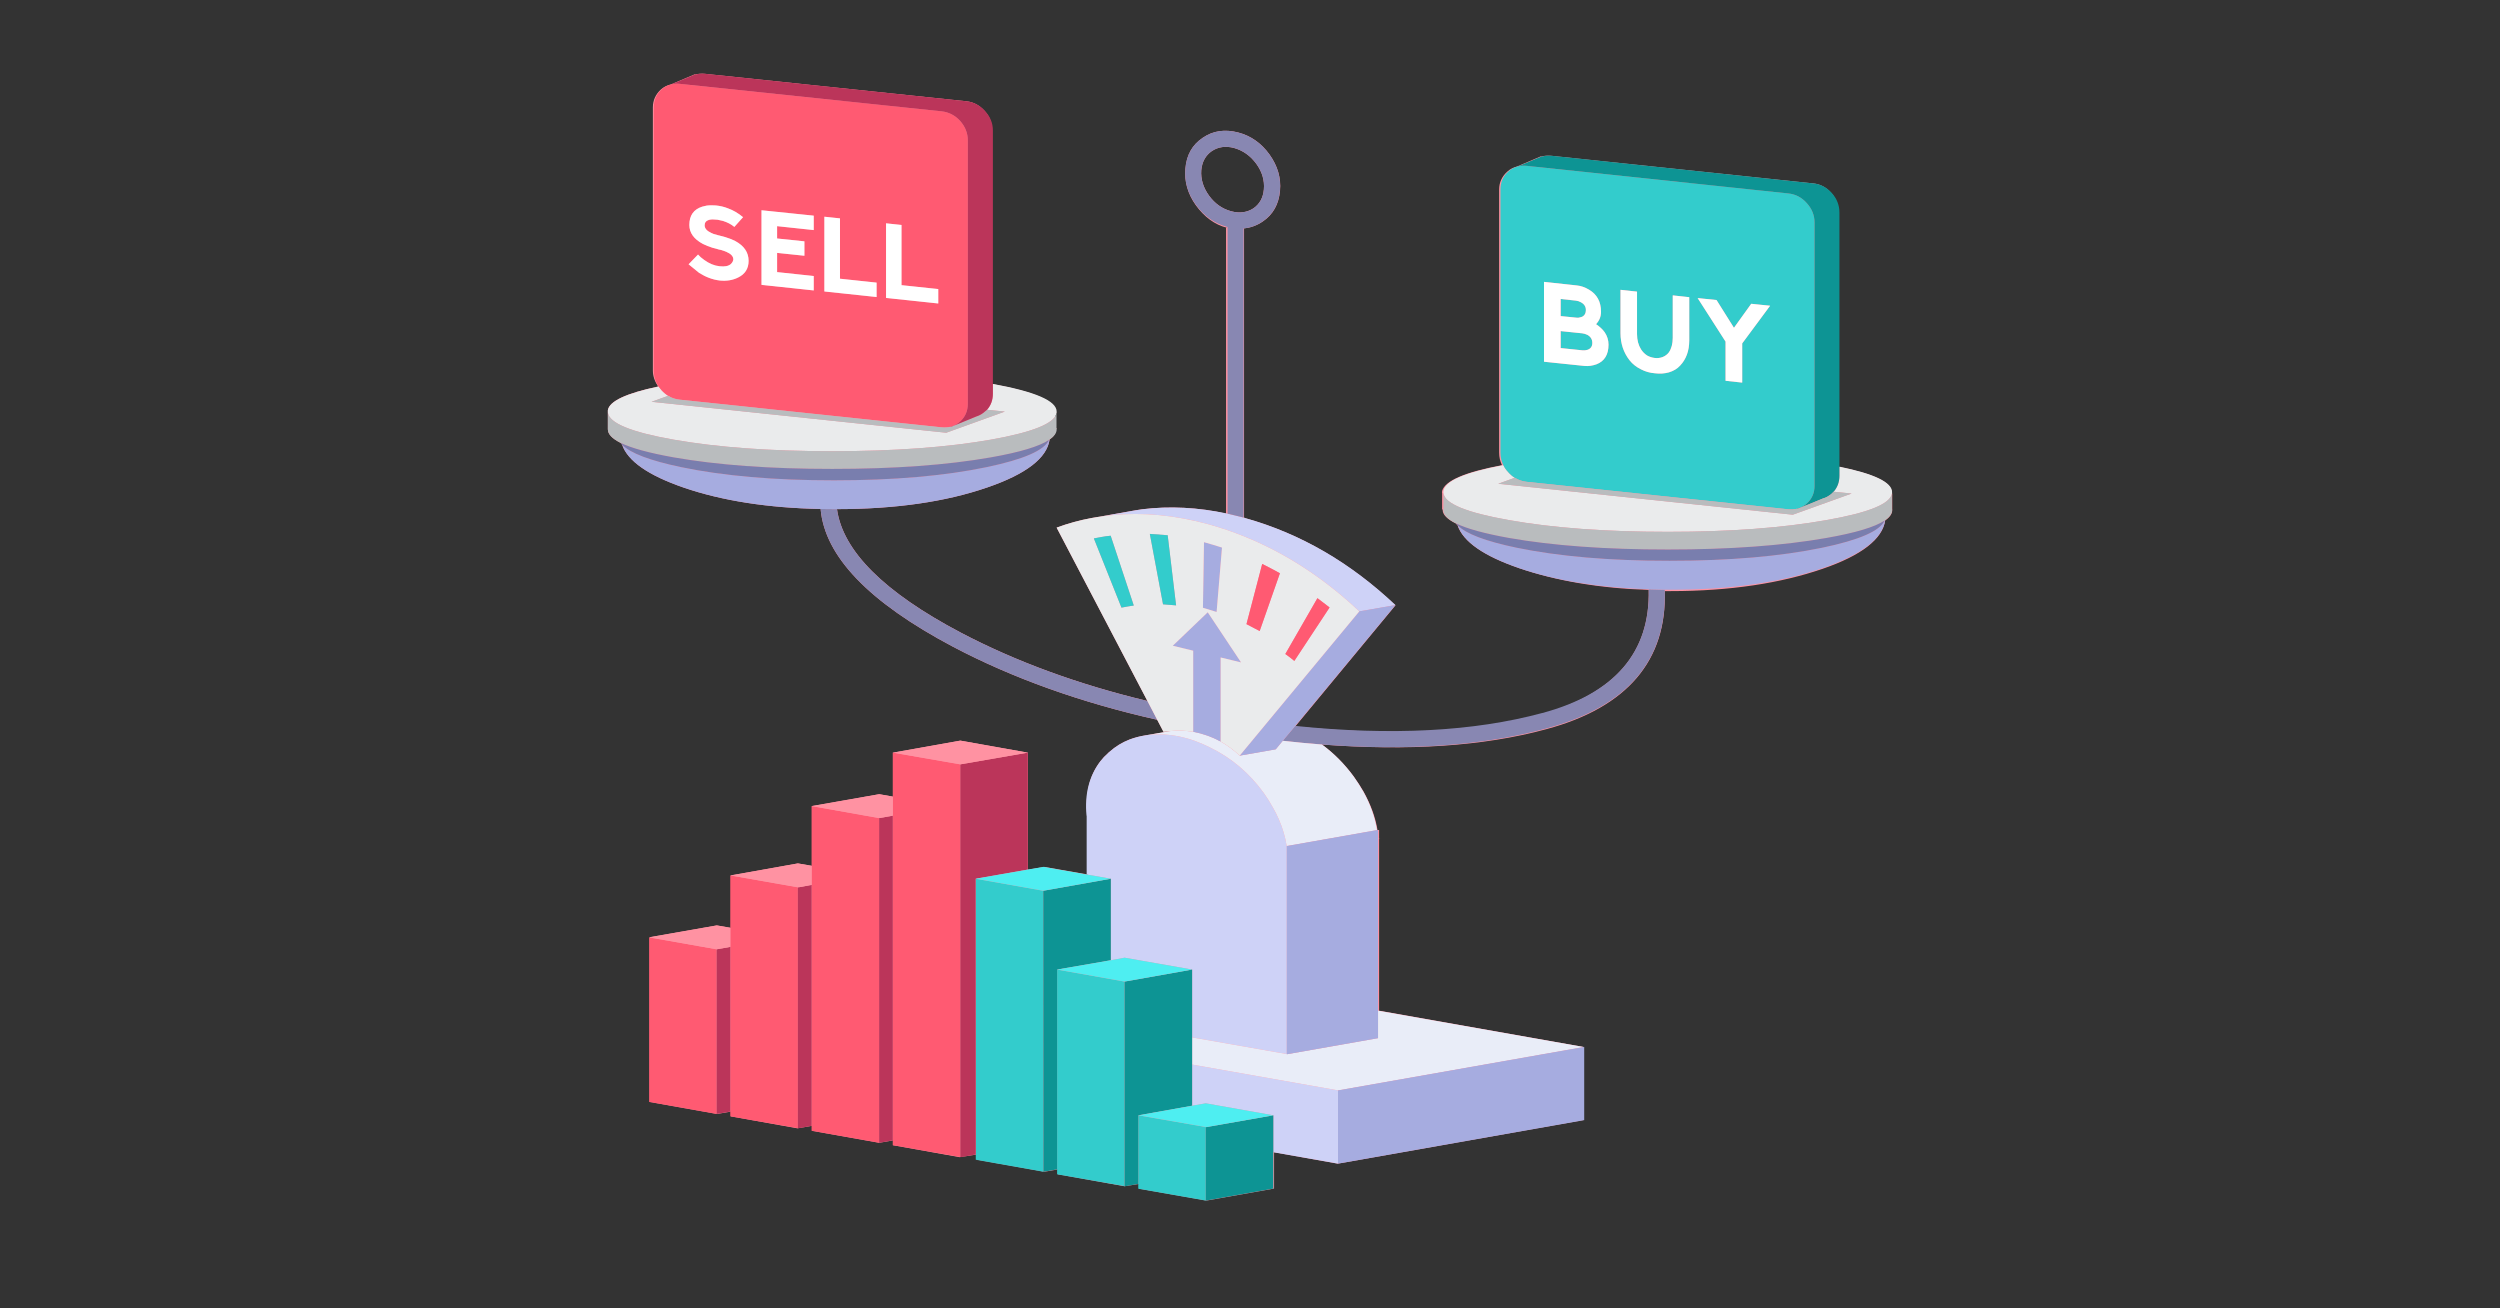 <svg xmlns="http://www.w3.org/2000/svg" xmlns:xlink="http://www.w3.org/1999/xlink" width="1200" zoomAndPan="magnify" viewBox="0 0 900 471" height="628" preserveAspectRatio="xMidYMid meet" version="1.0"><rect x="0" y="0" width="900" height="471" fill="#333333" stroke="none"/><defs><clipPath id="ca75168fed"><path d="M 218.828 26.523 L 681.211 26.523 L 681.211 432.168 L 218.828 432.168 Z M 218.828 26.523 " clip-rule="nonzero"/></clipPath><clipPath id="2789f29704"><path d="M 218.27 138 L 681.77 138 L 681.77 273 L 218.27 273 Z M 218.27 138 " clip-rule="nonzero"/></clipPath><clipPath id="0f70382309"><path d="M 351 59 L 654 59 L 654 432.168 L 351 432.168 Z M 351 59 " clip-rule="nonzero"/></clipPath><clipPath id="b643bf7775"><path d="M 375.477 56 L 662.848 56 L 662.848 432.168 L 375.477 432.168 Z M 375.477 56 " clip-rule="nonzero"/></clipPath><clipPath id="e75e89c3c7"><path d="M 218.27 142 L 681.77 142 L 681.77 198 L 218.27 198 Z M 218.27 142 " clip-rule="nonzero"/></clipPath><clipPath id="31155a2f30"><path d="M 241 26.418 L 371 26.418 L 371 417 L 241 417 Z M 241 26.418 " clip-rule="nonzero"/></clipPath></defs><g clip-path="url(#ca75168fed)"><path fill="#ff92a2" d="M 435.223 70.398 C 433.133 67.48 432.211 64.414 432.465 61.211 C 432.754 58.219 434.016 55.949 436.246 54.398 C 438.551 52.852 441.219 52.473 444.238 53.262 C 447.48 54.168 450.164 56.074 452.293 58.992 C 454.375 61.875 455.277 64.938 454.992 68.18 C 454.738 71.137 453.5 73.406 451.262 74.992 C 448.922 76.5 446.258 76.863 443.27 76.07 C 440.027 75.207 437.344 73.312 435.223 70.398 Z M 681.211 177.727 C 681.211 177.543 680.996 177.367 680.996 177.184 C 680.996 173.656 674.73 170.59 661.766 167.996 L 661.766 76.5 C 661.766 73.871 661.066 71.531 659.227 69.477 C 657.391 67.426 655.285 66.273 652.691 66.02 L 558.348 56.074 C 557.129 55.965 555.895 56.059 554.812 56.344 L 554.812 56.234 L 546.195 59.914 C 544.898 60.238 543.602 60.867 542.594 61.805 C 540.758 63.461 539.688 65.605 539.688 68.234 L 539.688 162.969 C 539.688 164.59 540.031 166.09 540.715 167.457 C 526.922 170.051 520.242 173.133 519.164 176.699 L 519.164 176.859 C 519.164 176.969 519.105 177.074 519.105 177.184 C 519.105 177.289 519.164 177.402 519.164 177.512 L 519.164 183.234 C 519.164 183.344 519.352 183.453 519.352 183.559 C 519.352 185.293 521.004 186.914 524.066 188.426 C 524.242 188.676 524.5 188.91 524.719 189.129 C 526.699 195.004 534.094 200.137 546.84 204.531 C 560.02 209.031 575.594 211.789 593.527 212.367 C 594.066 235.027 581.316 249.547 555.242 257.113 L 555.191 257.113 C 530.523 263.598 500.887 265.113 466.281 261.547 L 502.363 217.934 C 486.156 202.625 468.234 192.137 448.426 186.586 C 448.211 186.516 447.859 186.391 447.859 186.316 L 447.859 82.23 C 450.02 82.016 452.5 81.188 454.586 79.746 C 458.332 77.223 460.375 73.531 460.812 68.664 C 461.242 64.094 459.965 59.73 457.008 55.59 C 454.055 51.52 450.301 48.891 445.762 47.699 C 440.938 46.438 436.684 47.07 433.012 49.59 C 429.23 52.109 427.141 55.805 426.742 60.668 C 426.309 65.281 427.57 69.801 430.52 73.91 C 433.473 77.98 437.238 80.934 441.809 82.016 C 441.848 82.016 441.379 82.016 441.379 82.016 L 441.379 184.91 C 431.656 182.645 420.816 182.121 411.02 183.344 C 410.191 183.453 409.484 183.582 408.617 183.727 L 395.938 185.992 L 395.215 186.102 C 394.492 186.207 393.773 186.336 393.016 186.477 C 388.695 187.273 384.492 188.426 380.387 189.941 L 413.07 252.359 C 388.113 246.375 365.699 238.164 345.82 227.715 C 318.238 213.156 303.398 198.352 301.312 183.289 C 322.379 183.258 340.383 180.66 355.332 175.508 C 369.41 170.684 376.918 164.914 377.855 158.215 C 379.547 157.062 380.125 155.855 380.125 154.594 C 380.125 154.379 380.879 154.18 379.801 154 L 379.801 148.758 C 380.879 148.543 379.961 148.344 379.961 148.164 C 379.961 144.309 372.238 140.992 357.113 138.219 L 357.113 46.941 C 357.113 44.348 356.34 42.023 354.465 39.973 C 352.629 37.918 350.496 36.746 347.902 36.461 L 253.684 26.566 C 252.461 26.461 251.238 26.551 250.16 26.836 L 250.16 26.73 L 241.461 30.406 C 240.199 30.691 238.941 31.305 237.898 32.242 C 236.059 33.934 235.035 36.078 235.035 38.672 L 235.035 133.41 C 235.035 135.5 235.773 137.41 236.926 139.141 C 225.297 141.59 219.371 144.434 218.828 147.676 C 218.828 147.75 218.828 147.805 218.828 147.836 C 218.828 147.949 218.828 148.059 218.828 148.164 C 218.828 148.273 218.828 148.379 218.828 148.488 L 218.828 154.219 C 218.828 154.324 218.828 154.434 218.828 154.543 C 218.828 156.27 220.34 157.891 223.367 159.406 C 223.547 159.656 223.746 159.891 223.961 160.105 C 225.98 165.98 233.344 171.113 246.055 175.508 C 259.883 180.262 276.34 182.844 295.422 183.234 C 296.902 200.281 312.801 216.816 343.121 232.848 C 364.691 244.199 389.18 252.949 416.586 259.113 L 418.852 263.438 C 419.715 263.328 420.582 263.238 421.445 263.168 L 412.32 264.734 C 410.301 265.059 408.395 265.562 406.594 266.246 C 403.926 267.293 401.551 268.75 399.461 270.625 C 399.211 270.805 399.008 270.984 398.867 271.164 C 397.859 272.031 396.941 273 396.113 274.082 C 392.078 279.379 390.664 285.898 391.387 293.645 L 391.684 293.703 L 391.684 314.828 L 375.91 312.074 L 370.078 313.047 L 370.078 270.895 L 369.996 270.949 L 345.73 266.625 L 321.496 270.949 L 321.461 270.895 L 321.461 286.781 L 316.57 285.914 L 292.293 290.188 L 292.293 311.695 L 287.266 310.832 L 263.098 315.152 L 263.125 315.098 L 263.125 334.012 L 258.102 333.152 L 233.738 337.422 L 236.141 337.852 L 233.953 337.477 L 233.953 396.703 L 258.238 401.027 L 263.125 400.164 L 263.125 401.891 L 286.891 406.16 L 286.891 406.215 L 292.293 405.297 L 292.293 407.082 L 316.57 411.402 L 321.461 410.539 L 321.461 412.27 L 345.23 416.539 L 345.23 416.594 L 351.711 415.617 L 351.711 417.508 L 376.02 421.832 L 380.879 420.973 L 380.879 422.754 L 404.648 427.02 L 404.648 427.074 L 410.047 426.211 L 410.047 427.941 L 434.355 432.211 L 458.664 427.887 L 458.664 414.809 L 481.621 418.914 L 569.938 403.242 L 569.938 376.871 L 570.152 376.926 L 496.477 363.848 L 496.477 301.914 L 496.906 301.809 L 496.477 301.859 L 496.477 298.781 L 495.91 298.836 C 495.148 294.148 493.418 289.539 490.902 285 C 489.855 283.164 488.656 281.359 487.395 279.594 C 484.082 275.059 480.242 271.203 475.918 268.031 C 506.996 270.371 533.918 268.691 556.715 262.492 C 585.887 254.641 600.078 237.656 599.32 212.797 C 600.043 212.797 600.762 212.797 601.484 212.797 C 622.84 212.797 641.059 209.961 656.148 204.773 C 670.195 199.945 677.699 194.062 678.672 187.355 C 680.328 186.203 681.211 184.922 681.211 183.625 C 681.211 183.441 681.211 183.203 681.211 183.02 L 681.211 177.727 " fill-opacity="1" fill-rule="nonzero"/></g><path fill="#ced2f7" d="M 481.676 392.543 L 481.676 418.914 L 458.395 414.809 L 458.395 401.516 L 434.086 397.191 L 429.168 398.055 L 429.168 383.246 L 481.406 392.488 Z M 399.895 345.688 L 399.895 316.398 L 399.945 316.344 L 391.199 314.828 L 391.199 293.703 L 391.145 293.645 C 390.422 285.898 392.078 279.379 396.113 274.082 C 396.941 273 397.859 272.031 398.867 271.164 C 399.008 270.984 399.211 270.805 399.461 270.625 C 401.551 268.75 403.926 267.293 406.594 266.246 C 408.395 265.562 410.301 265.059 412.32 264.734 C 412.566 264.695 412.82 264.66 413.074 264.625 C 418.512 263.941 424.164 264.625 430.035 266.68 C 431.836 267.324 433.672 268.121 435.547 269.059 C 443.215 272.77 449.664 278.207 454.883 285.375 C 456.145 287.145 457.281 288.941 458.285 290.781 C 459.078 292.152 459.777 293.559 460.395 294.996 C 461.762 298.129 462.699 301.301 463.199 304.512 L 463.309 304.559 L 463.254 304.559 L 463.254 379.465 L 429.168 373.465 L 429.168 349.039 L 404.863 344.77 Z M 441.918 184.91 C 443.824 185.348 445.754 185.816 447.699 186.316 C 447.914 186.391 448.129 186.461 448.344 186.531 C 468.148 192.082 486.156 202.512 502.363 217.824 L 489.344 220.094 C 476.562 208.062 462.68 199.035 447.699 193.02 C 445.789 192.262 443.863 191.539 441.918 190.855 C 439.758 190.137 437.562 189.449 435.328 188.805 C 423.156 185.453 411.508 184.336 400.379 185.453 C 399.695 185.488 398.992 185.562 398.273 185.668 C 397.516 185.777 396.758 185.887 396.004 185.992 L 408.754 183.727 C 409.617 183.582 410.461 183.453 411.289 183.344 C 421.09 182.121 431.297 182.645 441.918 184.91 " fill-opacity="1" fill-rule="evenodd"/><path fill="#8887b2" d="M 452.293 58.992 C 450.164 56.074 447.48 54.168 444.238 53.262 C 441.219 52.473 438.551 52.852 436.246 54.398 C 434.016 55.949 432.754 58.219 432.465 61.211 C 432.211 64.414 433.133 67.48 435.223 70.398 C 437.344 73.312 440.027 75.207 443.27 76.07 C 446.258 76.863 448.922 76.5 451.262 74.992 C 453.5 73.406 454.738 71.137 454.992 68.18 C 455.277 64.938 454.375 61.875 452.293 58.992 Z M 447.699 186.316 C 445.754 185.816 443.824 185.348 441.918 184.91 L 441.918 81.691 C 441.883 81.691 441.848 81.691 441.809 81.691 C 437.238 80.465 433.473 77.82 430.52 73.75 C 427.57 69.641 426.309 65.281 426.738 60.668 C 427.137 55.805 429.223 52.109 433.004 49.59 C 436.676 47.07 440.926 46.438 445.754 47.699 C 450.289 48.891 454.039 51.52 456.988 55.59 C 459.941 59.73 461.203 64.094 460.77 68.664 C 460.34 73.531 458.25 77.223 454.504 79.746 C 452.418 81.188 450.148 82.016 447.699 82.23 Z M 413.074 252.359 L 416.586 259.113 C 389.18 252.949 364.691 244.199 343.121 232.848 C 312.801 216.816 296.902 200.281 295.422 183.234 C 297.152 183.273 298.918 183.289 300.719 183.289 C 300.902 183.289 301.094 183.289 301.316 183.289 C 303.398 198.352 318.238 213.156 345.824 227.715 C 365.699 238.164 388.117 246.375 413.074 252.359 Z M 461.793 266.68 L 466.281 261.328 C 500.887 264.895 530.523 263.344 555.191 256.684 L 555.242 256.684 C 581.316 249.656 594.086 234.812 593.543 212.148 C 595.453 212.223 597.375 212.273 599.32 212.312 C 600.078 237.746 585.871 254.395 556.703 262.246 C 533.906 268.445 506.977 270.371 475.895 268.031 C 471.285 267.668 466.586 267.219 461.793 266.68 " fill-opacity="1" fill-rule="evenodd"/><path fill="#e9edf8" d="M 496.094 301.859 L 496.531 301.809 L 496.094 301.914 Z M 429.168 383.246 L 429.168 373.465 L 463.254 379.465 L 463.254 379.52 L 463.309 379.52 L 496.094 373.734 L 496.094 363.848 L 570.152 376.926 L 481.73 392.543 L 481.406 392.488 Z M 429.551 263.438 C 433.004 264.082 436.301 265.258 439.434 266.949 C 441.848 268.316 444.133 270.012 446.293 272.031 L 459.258 269.758 L 461.793 266.68 C 466.586 267.219 471.285 267.668 475.895 268.031 C 480.215 271.203 484.035 275.059 487.348 279.594 C 488.609 281.359 489.758 283.164 490.805 285 C 493.324 289.539 494.965 294.148 495.719 298.836 L 463.309 304.559 L 463.199 304.512 C 462.699 301.301 461.762 298.129 460.395 294.996 C 459.777 293.559 459.078 292.152 458.285 290.781 C 457.281 288.941 456.145 287.145 454.883 285.375 C 449.664 278.207 443.215 272.77 435.547 269.059 C 433.672 268.121 431.836 267.324 430.035 266.68 C 424.164 264.625 418.512 263.941 413.074 264.625 C 412.82 264.66 412.566 264.695 412.32 264.734 L 421.445 263.168 C 424.039 262.914 426.738 263.004 429.551 263.438 " fill-opacity="1" fill-rule="evenodd"/><path fill="#a6ace0" d="M 481.73 392.543 L 570.152 376.926 L 570.316 376.871 L 570.316 403.242 L 481.676 418.914 L 481.676 392.543 Z M 495.719 298.836 L 496.094 298.781 L 496.094 373.734 L 463.309 379.52 L 463.254 379.52 L 463.254 304.559 L 463.309 304.559 Z M 439.434 266.949 C 436.301 265.258 433.004 264.082 429.551 263.438 L 429.551 234.254 L 422.203 232.469 L 434.785 220.418 L 446.781 238.469 L 439.434 236.688 Z M 433.438 195.18 C 435.633 195.793 437.797 196.441 439.918 197.125 L 437.977 220.309 C 436.32 219.77 434.68 219.266 433.059 218.797 Z M 461.793 266.68 L 459.258 269.758 L 446.293 272.031 L 489.344 220.094 L 502.363 217.824 L 466.281 261.328 Z M 301.316 183.289 C 301.094 183.289 300.902 183.289 300.719 183.289 C 298.918 183.289 297.152 183.273 295.422 183.234 C 276.34 182.844 259.883 180.262 246.055 175.508 C 233.344 171.113 225.98 165.98 223.961 160.105 C 226.914 163.133 233.988 165.82 245.188 168.16 C 260.391 171.328 278.715 172.918 300.18 172.918 C 321.676 172.918 340.023 171.328 355.223 168.16 C 368.512 165.383 375.984 162.125 377.637 158.375 C 377.711 158.344 377.781 158.289 377.855 158.215 C 376.918 164.914 369.41 170.684 355.332 175.508 C 340.383 180.66 322.383 183.258 301.316 183.289 Z M 678.672 187.238 C 677.699 193.938 670.195 199.703 656.148 204.531 C 641.059 209.715 622.84 212.312 601.484 212.312 C 600.762 212.312 600.043 212.312 599.32 212.312 C 597.375 212.273 595.453 212.223 593.543 212.148 C 575.609 211.574 560.055 209.031 546.871 204.531 C 534.125 200.137 526.758 195.004 524.777 189.129 C 527.695 192.152 534.773 194.836 546.012 197.18 C 561.207 200.312 579.535 201.879 600.996 201.879 C 622.496 201.879 640.824 200.312 655.984 197.18 C 669.312 194.406 676.801 191.148 678.457 187.398 C 678.527 187.328 678.602 187.273 678.672 187.238 " fill-opacity="1" fill-rule="evenodd"/><path fill="#e8eaff" d="M 481.406 392.488 L 481.73 392.543 L 481.676 392.543 Z M 481.406 392.488 " fill-opacity="1" fill-rule="evenodd"/><g clip-path="url(#2789f29704)"><path fill="#eaebec" d="M 462.715 235.441 C 463.797 236.195 464.875 237.027 465.957 237.93 L 478.648 218.688 C 477.172 217.574 475.711 216.453 474.273 215.34 Z M 460.77 206.367 C 458.68 205.215 456.559 204.098 454.398 203.016 L 448.727 224.688 C 450.309 225.48 451.895 226.309 453.477 227.176 Z M 433.438 195.18 L 433.059 218.797 C 434.68 219.266 436.32 219.77 437.977 220.309 L 439.918 197.125 C 437.797 196.441 435.633 195.793 433.438 195.18 Z M 399.84 192.859 C 398.688 192.965 397.535 193.129 396.383 193.344 C 395.52 193.488 394.652 193.652 393.789 193.828 L 403.727 218.742 C 405.172 218.457 406.648 218.203 408.156 217.988 Z M 420.367 192.691 C 418.238 192.516 416.102 192.352 413.941 192.207 L 418.691 217.551 C 420.238 217.66 421.805 217.789 423.391 217.934 Z M 429.551 263.438 C 426.738 263.004 424.039 262.914 421.445 263.168 C 420.582 263.238 419.715 263.328 418.852 263.438 L 416.586 259.113 L 413.074 252.359 L 380.395 189.941 C 384.5 188.426 388.711 187.273 393.035 186.477 C 393.789 186.336 394.527 186.207 395.25 186.102 L 396.004 185.992 C 396.758 185.887 397.516 185.777 398.273 185.668 C 398.992 185.562 399.695 185.488 400.379 185.453 C 411.508 184.336 423.156 185.453 435.328 188.805 C 437.562 189.449 439.758 190.137 441.918 190.855 C 443.863 191.539 445.789 192.262 447.699 193.02 C 462.68 199.035 476.562 208.062 489.344 220.094 L 446.293 272.031 C 444.133 270.012 441.848 268.316 439.434 266.949 L 439.434 236.688 L 446.781 238.469 L 434.785 220.418 L 422.203 232.469 L 429.551 234.254 Z M 218.828 148.488 C 218.828 148.379 218.828 148.273 218.828 148.164 C 218.828 148.059 218.828 147.949 218.828 147.836 C 218.828 147.805 218.828 147.75 218.828 147.676 C 219.371 144.434 225.457 141.59 237.086 139.141 C 237.41 139.57 237.754 140 238.117 140.438 C 238.871 141.266 239.68 141.949 240.547 142.488 L 234.551 144.648 L 340.637 155.785 L 361.758 148.164 L 355.332 147.516 C 356.734 145.93 357.438 144.004 357.438 141.734 L 357.438 138.219 C 372.742 140.992 380.395 144.309 380.395 148.164 C 380.395 148.344 380.375 148.543 380.34 148.758 C 379.617 152.43 371.75 155.602 356.734 158.27 C 340.961 161.043 321.914 162.43 299.586 162.43 C 277.293 162.43 258.262 161.043 242.488 158.27 C 227.148 155.566 219.262 152.309 218.828 148.488 Z M 681.102 177.727 C 680.418 181.438 672.551 184.609 657.5 187.238 C 641.727 190.047 622.691 191.453 600.402 191.453 C 578.074 191.453 559.023 190.047 543.254 187.238 C 527.914 184.535 520.043 181.293 519.648 177.512 C 519.613 177.402 519.594 177.289 519.594 177.184 C 519.594 177.074 519.613 176.969 519.648 176.859 L 519.648 176.699 C 520.227 173.133 527.406 170.051 541.199 167.457 C 541.633 168.355 542.207 169.184 542.93 169.945 C 543.652 170.773 544.441 171.457 545.305 171.996 L 539.363 174.156 L 645.402 185.293 L 666.574 177.672 L 660.09 177.02 C 661.496 175.438 662.195 173.508 662.195 171.242 L 662.195 167.996 C 674.84 170.59 681.156 173.656 681.156 177.184 C 681.156 177.367 681.141 177.543 681.102 177.727 " fill-opacity="1" fill-rule="evenodd"/></g><path fill="#ff5a72" d="M 235.98 337.852 L 257.992 341.746 L 257.992 401.027 L 233.684 396.703 L 233.684 337.477 Z M 262.91 340.879 L 262.91 315.098 L 262.965 315.152 L 262.91 315.152 L 287.215 319.422 L 287.215 406.16 L 262.91 401.891 Z M 292.941 77.637 L 274.141 75.691 L 274.141 102.551 L 292.941 104.555 L 292.941 99.363 L 279.758 97.957 L 279.758 91.043 L 289.59 92.07 L 289.59 86.879 L 279.758 85.855 L 279.758 81.422 L 292.941 82.828 Z M 252.805 74.395 C 249.707 75.371 248.16 77.566 248.16 80.988 C 248.16 83.797 249.781 86.07 253.02 87.801 C 254.066 88.34 255.234 88.809 256.531 89.203 L 258.371 89.691 C 258.406 89.727 258.445 89.742 258.477 89.742 C 258.586 89.742 258.746 89.781 258.961 89.852 L 259.668 90.012 C 260.391 90.23 260.996 90.445 261.504 90.664 C 263.156 91.383 263.988 92.285 263.988 93.363 L 263.988 93.473 L 263.824 94.066 C 263.648 94.43 263.41 94.754 263.125 95.039 C 262.258 95.797 260.906 96.066 259.07 95.852 C 257.199 95.668 255.348 94.914 253.512 93.578 L 252.266 92.609 C 251.906 92.285 251.582 91.957 251.293 91.633 L 247.891 95.145 L 251.672 98.227 C 254.121 99.777 256.609 100.699 259.129 100.984 C 261.574 101.238 263.773 100.875 265.715 99.906 C 268.238 98.68 269.496 96.68 269.496 93.906 C 269.496 90.879 267.895 88.5 264.688 86.77 C 264.148 86.52 263.594 86.266 263.016 86.016 C 262.441 85.797 261.809 85.582 261.125 85.367 L 259.289 84.879 C 259.215 84.879 259.16 84.863 259.129 84.828 C 259.016 84.789 258.855 84.758 258.641 84.719 L 256.91 84.23 C 256.625 84.121 256.336 83.996 256.047 83.852 C 254.465 83.133 253.672 82.215 253.672 81.094 C 253.672 80.125 254.195 79.473 255.234 79.152 C 255.633 79.043 256.086 78.988 256.586 78.988 L 258.316 79.098 L 260.262 79.527 C 261.883 80.035 263.25 80.754 264.363 81.691 L 267.5 78.18 C 265.77 76.738 263.949 75.676 262.043 74.992 C 260.676 74.449 259.234 74.109 257.723 73.965 L 256.102 73.91 C 255.527 73.91 254.949 73.949 254.371 74.02 C 253.832 74.125 253.312 74.25 252.805 74.395 Z M 462.715 235.441 L 474.273 215.34 C 475.711 216.453 477.172 217.574 478.648 218.688 L 465.957 237.93 C 464.875 237.027 463.797 236.195 462.715 235.441 Z M 316.488 294.512 L 316.488 411.402 L 292.184 407.082 L 292.184 290.188 Z M 321.406 293.645 L 321.406 270.895 L 321.461 270.949 L 345.715 275.164 L 345.715 416.539 L 321.406 412.27 Z M 460.77 206.367 L 453.477 227.176 C 451.895 226.309 450.309 225.48 448.727 224.688 L 454.398 203.016 C 456.559 204.098 458.68 205.215 460.77 206.367 Z M 318.977 80.395 L 318.977 107.254 L 337.777 109.254 L 337.777 104.062 L 324.543 102.66 L 324.543 80.988 Z M 315.574 101.742 L 302.395 100.336 L 302.395 78.613 L 296.773 78.016 L 296.773 104.93 L 315.574 106.93 Z M 342.258 153.621 C 341.25 153.875 340.152 153.945 338.961 153.836 L 244.812 143.895 C 243.227 143.75 241.805 143.281 240.547 142.488 C 239.68 141.949 238.871 141.266 238.117 140.438 C 237.754 140 237.41 139.57 237.086 139.141 C 235.934 137.41 235.359 135.5 235.359 133.41 L 235.359 38.672 C 235.359 36.078 236.277 33.934 238.117 32.242 C 239.156 31.305 240.309 30.691 241.57 30.406 C 242.582 30.117 243.66 30.047 244.812 30.191 L 338.961 40.078 C 341.59 40.363 343.824 41.523 345.66 43.535 C 347.5 45.625 348.414 47.969 348.414 50.562 L 348.414 145.301 C 348.414 147.93 347.5 150.074 345.66 151.73 C 344.656 152.629 343.52 153.262 342.258 153.621 " fill-opacity="1" fill-rule="evenodd"/><g clip-path="url(#0f70382309)"><path fill="#33cccc" d="M 380.555 349.039 L 404.863 353.363 L 404.863 427.02 L 380.555 422.754 Z M 434.086 405.785 L 434.086 432.211 L 409.777 427.941 L 409.777 401.461 L 409.832 401.516 L 434.086 405.73 Z M 571.449 125.949 C 570.875 126.133 570.262 126.188 569.613 126.113 L 561.836 125.305 L 561.836 119.195 L 569.668 120.004 C 570.242 120.078 570.836 120.258 571.449 120.547 C 572.637 121.195 573.234 122.168 573.234 123.469 C 573.234 124.727 572.637 125.559 571.449 125.949 Z M 375.586 320.668 L 375.637 421.832 L 351.281 417.508 L 351.281 415.617 L 351.227 316.344 Z M 399.84 192.859 L 408.156 217.988 C 406.648 218.203 405.172 218.457 403.727 218.742 L 393.789 193.828 C 394.652 193.652 395.52 193.488 396.383 193.344 C 397.535 193.129 398.688 192.965 399.84 192.859 Z M 420.367 192.691 L 423.391 217.934 C 421.805 217.789 420.238 217.66 418.691 217.551 L 413.941 192.207 C 416.102 192.352 418.238 192.516 420.367 192.691 Z M 611.152 107.305 L 621.199 122.977 L 621.199 137.086 L 627.195 137.734 L 627.195 123.629 L 637.242 110.062 L 630.438 109.363 L 624.223 118.008 L 617.957 108.012 Z M 583.387 104.332 L 583.387 119.957 C 583.387 123.668 584.469 126.91 586.629 129.684 C 587.707 131.051 589.098 132.148 590.789 132.977 C 592.301 133.77 593.957 134.238 595.758 134.383 C 597.559 134.598 599.234 134.492 600.781 134.059 C 602.473 133.555 603.824 132.742 604.832 131.625 C 607.027 129.32 608.129 126.293 608.129 122.547 L 608.129 106.984 L 602.188 106.336 L 602.188 121.629 C 602.188 123.754 601.719 125.504 600.781 126.871 C 600.203 127.625 599.449 128.184 598.512 128.547 C 597.648 128.871 596.73 128.977 595.758 128.871 C 594.785 128.762 593.867 128.477 593.004 128.008 C 592.102 127.43 591.363 126.688 590.789 125.789 C 589.812 124.242 589.328 122.402 589.328 120.277 L 589.328 104.984 Z M 567.723 102.766 L 555.84 101.473 L 555.84 130.223 L 570.367 131.734 C 571.812 131.879 573.266 131.68 574.746 131.141 C 577.625 130.023 579.066 127.664 579.066 124.059 C 579.066 122.438 578.598 120.941 577.66 119.574 C 576.906 118.531 575.879 117.574 574.586 116.711 C 575.125 116.133 575.539 115.523 575.824 114.871 C 576.184 114.082 576.363 113.199 576.363 112.223 C 576.363 108.625 574.926 105.977 572.043 104.281 C 570.605 103.418 569.16 102.91 567.723 102.766 Z M 561.836 107.633 L 567.348 108.227 C 567.992 108.297 568.586 108.496 569.129 108.82 C 570.352 109.469 570.945 110.426 570.91 111.684 C 570.91 112.73 570.512 113.488 569.723 113.957 C 569.43 114.098 569.094 114.207 568.695 114.281 C 568.371 114.387 568.062 114.426 567.777 114.387 L 561.836 113.789 Z M 647.07 183.129 C 646.031 183.383 644.934 183.453 643.781 183.344 L 549.57 173.457 C 548.027 173.277 546.602 172.789 545.305 171.996 C 544.441 171.457 543.652 170.773 542.93 169.945 C 542.207 169.184 541.633 168.355 541.199 167.457 C 540.516 166.09 540.172 164.59 540.172 162.969 L 540.172 68.234 C 540.172 65.605 541.094 63.461 542.93 61.805 C 543.938 60.867 545.09 60.238 546.387 59.914 C 547.359 59.66 548.418 59.59 549.57 59.699 L 643.781 69.641 C 646.371 69.895 648.586 71.047 650.422 73.098 C 652.297 75.152 653.234 77.492 653.234 80.125 L 653.234 174.859 C 653.234 177.488 652.297 179.633 650.422 181.293 C 649.414 182.191 648.297 182.805 647.07 183.129 " fill-opacity="1" fill-rule="evenodd"/></g><g clip-path="url(#b643bf7775)"><path fill="#0d9494" d="M 429.168 373.465 L 429.168 398.055 L 409.832 401.516 L 409.777 401.461 L 409.777 426.211 L 404.863 427.074 L 404.863 353.363 L 429.168 349.039 Z M 434.086 432.211 L 434.086 405.785 L 458.395 401.516 L 458.395 427.887 Z M 399.895 316.398 L 399.895 345.688 L 380.555 349.039 L 380.555 420.973 L 375.637 421.832 L 375.586 320.668 L 399.895 316.344 Z M 662.195 167.996 L 662.195 171.242 C 662.195 173.508 661.496 175.438 660.09 177.02 C 659.875 177.238 659.66 177.457 659.445 177.672 C 658.469 178.535 657.41 179.133 656.254 179.453 L 647.07 183.234 L 647.07 183.129 C 648.297 182.805 649.414 182.191 650.422 181.293 C 652.297 179.633 653.234 177.488 653.234 174.859 L 653.234 80.125 C 653.234 77.492 652.297 75.152 650.422 73.098 C 648.586 71.047 646.371 69.895 643.781 69.641 L 549.57 59.699 C 548.418 59.59 547.359 59.66 546.387 59.914 L 555.191 56.234 L 555.191 56.344 C 556.234 56.059 557.371 55.965 558.594 56.074 L 652.797 66.02 C 655.395 66.273 657.605 67.426 659.445 69.477 C 661.281 71.531 662.195 73.871 662.195 76.5 L 662.195 167.996 " fill-opacity="1" fill-rule="evenodd"/></g><g clip-path="url(#e75e89c3c7)"><path fill="#b9bcbe" d="M 342.258 153.621 L 342.258 153.73 L 351.441 149.949 C 352.629 149.586 353.691 148.973 354.625 148.109 C 354.879 147.93 355.113 147.73 355.332 147.516 L 361.758 148.164 L 340.637 155.785 L 234.551 144.648 L 240.547 142.488 C 241.805 143.281 243.227 143.75 244.812 143.895 L 338.961 153.836 C 340.152 153.945 341.25 153.875 342.258 153.621 Z M 223.367 159.406 C 220.34 157.891 218.828 156.27 218.828 154.543 C 218.828 154.434 218.828 154.324 218.828 154.219 L 218.828 148.488 C 219.262 152.309 227.148 155.566 242.488 158.27 C 258.262 161.043 277.293 162.43 299.586 162.43 C 321.914 162.43 340.961 161.043 356.734 158.27 C 371.75 155.602 379.617 152.43 380.34 148.758 L 380.34 154 C 380.375 154.18 380.395 154.379 380.395 154.594 C 380.395 155.855 379.547 157.062 377.855 158.215 C 377.781 158.289 377.711 158.344 377.637 158.375 C 374.109 160.719 367.141 162.809 356.734 164.645 C 340.961 167.418 321.914 168.809 299.586 168.809 C 277.293 168.809 258.262 167.418 242.488 164.645 C 233.629 163.062 227.258 161.316 223.367 159.406 Z M 524.184 188.426 C 521.125 186.914 519.594 185.293 519.594 183.559 C 519.594 183.453 519.613 183.344 519.648 183.234 L 519.648 177.512 C 520.043 181.293 527.914 184.535 543.254 187.238 C 559.023 190.047 578.074 191.453 600.402 191.453 C 622.691 191.453 641.727 190.047 657.5 187.238 C 672.551 184.609 680.418 181.438 681.102 177.727 L 681.102 183.02 C 681.141 183.203 681.156 183.383 681.156 183.559 C 681.156 184.855 680.328 186.086 678.672 187.238 C 678.602 187.273 678.527 187.328 678.457 187.398 C 674.93 189.742 667.945 191.832 657.5 193.668 C 641.727 196.441 622.691 197.828 600.402 197.828 C 578.074 197.828 559.023 196.441 543.254 193.668 C 534.43 192.082 528.074 190.336 524.184 188.426 Z M 545.305 171.996 C 546.602 172.789 548.027 173.277 549.57 173.457 L 643.781 183.344 C 644.934 183.453 646.031 183.383 647.07 183.129 L 647.07 183.234 L 656.254 179.453 C 657.41 179.133 658.469 178.535 659.445 177.672 C 659.66 177.457 659.875 177.238 660.09 177.02 L 666.574 177.672 L 645.402 185.293 L 539.363 174.156 L 545.305 171.996 " fill-opacity="1" fill-rule="evenodd"/></g><path fill="#797eae" d="M 223.961 160.105 C 223.746 159.891 223.547 159.656 223.367 159.406 C 227.258 161.316 233.629 163.062 242.488 164.645 C 258.262 167.418 277.293 168.809 299.586 168.809 C 321.914 168.809 340.961 167.418 356.734 164.645 C 367.141 162.809 374.109 160.719 377.637 158.375 C 375.984 162.125 368.512 165.383 355.223 168.16 C 340.023 171.328 321.676 172.918 300.18 172.918 C 278.715 172.918 260.391 171.328 245.188 168.16 C 233.988 165.82 226.914 163.133 223.961 160.105 Z M 524.777 189.129 C 524.562 188.91 524.367 188.676 524.184 188.426 C 528.074 190.336 534.43 192.082 543.254 193.668 C 559.023 196.441 578.074 197.828 600.402 197.828 C 622.691 197.828 641.727 196.441 657.5 193.668 C 667.945 191.832 674.93 189.742 678.457 187.398 C 676.801 191.148 669.312 194.406 655.984 197.18 C 640.824 200.312 622.496 201.879 600.996 201.879 C 579.535 201.879 561.207 200.312 546.012 197.18 C 534.773 194.836 527.695 192.152 524.777 189.129 " fill-opacity="1" fill-rule="evenodd"/><path fill="#ffffff" d="M 252.805 74.395 C 253.312 74.25 253.832 74.125 254.371 74.02 C 254.949 73.949 255.527 73.91 256.102 73.91 L 257.723 73.965 C 259.234 74.109 260.676 74.449 262.043 74.992 C 263.949 75.676 265.77 76.738 267.5 78.18 L 264.363 81.691 C 263.25 80.754 261.883 80.035 260.262 79.527 L 258.316 79.098 L 256.586 78.988 C 256.086 78.988 255.633 79.043 255.234 79.152 C 254.195 79.473 253.672 80.125 253.672 81.094 C 253.672 82.215 254.465 83.133 256.047 83.852 C 256.336 83.996 256.625 84.121 256.91 84.23 L 258.641 84.719 C 258.855 84.758 259.016 84.789 259.129 84.828 C 259.16 84.863 259.215 84.879 259.289 84.879 L 261.125 85.367 C 261.809 85.582 262.441 85.797 263.016 86.016 C 263.594 86.266 264.148 86.52 264.688 86.77 C 267.895 88.5 269.496 90.879 269.496 93.906 C 269.496 96.68 268.238 98.68 265.715 99.906 C 263.773 100.875 261.574 101.238 259.129 100.984 C 256.609 100.699 254.121 99.777 251.672 98.227 L 247.891 95.145 L 251.293 91.633 C 251.582 91.957 251.906 92.285 252.266 92.609 L 253.512 93.578 C 255.348 94.914 257.199 95.668 259.07 95.852 C 260.906 96.066 262.258 95.797 263.125 95.039 C 263.41 94.754 263.648 94.43 263.824 94.066 L 263.988 93.473 L 263.988 93.363 C 263.988 92.285 263.156 91.383 261.504 90.664 C 260.996 90.445 260.391 90.23 259.668 90.012 L 258.961 89.852 C 258.746 89.781 258.586 89.742 258.477 89.742 C 258.445 89.742 258.406 89.727 258.371 89.691 L 256.531 89.203 C 255.234 88.809 254.066 88.34 253.02 87.801 C 249.781 86.07 248.16 83.797 248.16 80.988 C 248.16 77.566 249.707 75.371 252.805 74.395 Z M 292.941 77.637 L 292.941 82.828 L 279.758 81.422 L 279.758 85.855 L 289.59 86.879 L 289.59 92.07 L 279.758 91.043 L 279.758 97.957 L 292.941 99.363 L 292.941 104.555 L 274.141 102.551 L 274.141 75.691 Z M 571.449 125.949 C 572.637 125.559 573.234 124.727 573.234 123.469 C 573.234 122.168 572.637 121.195 571.449 120.547 C 570.836 120.258 570.242 120.078 569.668 120.004 L 561.836 119.195 L 561.836 125.305 L 569.613 126.113 C 570.262 126.188 570.875 126.133 571.449 125.949 Z M 315.574 101.742 L 315.574 106.93 L 296.773 104.93 L 296.773 78.016 L 302.395 78.613 L 302.395 100.336 Z M 318.977 80.395 L 324.543 80.988 L 324.543 102.66 L 337.777 104.062 L 337.777 109.254 L 318.977 107.254 Z M 567.723 102.766 C 569.16 102.91 570.605 103.418 572.043 104.281 C 574.926 105.977 576.363 108.625 576.363 112.223 C 576.363 113.199 576.184 114.082 575.824 114.871 C 575.539 115.523 575.125 116.133 574.586 116.711 C 575.879 117.574 576.906 118.531 577.66 119.574 C 578.598 120.941 579.066 122.438 579.066 124.059 C 579.066 127.664 577.625 130.023 574.746 131.141 C 573.266 131.68 571.812 131.879 570.367 131.734 L 555.84 130.223 L 555.84 101.473 Z M 583.387 104.332 L 589.328 104.984 L 589.328 120.277 C 589.328 122.402 589.812 124.242 590.789 125.789 C 591.363 126.688 592.102 127.43 593.004 128.008 C 593.867 128.477 594.785 128.762 595.758 128.871 C 596.73 128.977 597.648 128.871 598.512 128.547 C 599.449 128.184 600.203 127.625 600.781 126.871 C 601.719 125.504 602.188 123.754 602.188 121.629 L 602.188 106.336 L 608.129 106.984 L 608.129 122.547 C 608.129 126.293 607.027 129.32 604.832 131.625 C 603.824 132.742 602.473 133.555 600.781 134.059 C 599.234 134.492 597.559 134.598 595.758 134.383 C 593.957 134.238 592.301 133.77 590.789 132.977 C 589.098 132.148 587.707 131.051 586.629 129.684 C 584.469 126.91 583.387 123.668 583.387 119.957 Z M 611.152 107.305 L 617.957 108.012 L 624.223 118.008 L 630.438 109.363 L 637.242 110.062 L 627.195 123.629 L 627.195 137.734 L 621.199 137.086 L 621.199 122.977 Z M 561.836 107.633 L 561.836 113.789 L 567.777 114.387 C 568.062 114.426 568.371 114.387 568.695 114.281 C 569.094 114.207 569.43 114.098 569.723 113.957 C 570.512 113.488 570.91 112.73 570.91 111.684 C 570.945 110.426 570.352 109.469 569.129 108.82 C 568.586 108.496 567.992 108.297 567.348 108.227 L 561.836 107.633 " fill-opacity="1" fill-rule="evenodd"/><g clip-path="url(#31155a2f30)"><path fill="#bb355a" d="M 257.992 341.746 L 262.91 340.879 L 262.91 400.164 L 257.992 401.027 Z M 292.184 318.562 L 292.184 405.297 L 287.215 406.215 L 287.215 319.422 L 287.27 319.422 L 287.812 319.371 Z M 316.488 294.512 L 321.406 293.645 L 321.406 410.539 L 316.488 411.402 Z M 345.715 416.539 L 345.715 275.164 L 369.965 270.949 L 370.02 270.895 L 370.02 313.047 L 351.227 316.344 L 351.281 415.617 L 345.715 416.594 Z M 357.438 138.219 L 357.438 141.734 C 357.438 144.004 356.734 145.93 355.332 147.516 C 355.113 147.73 354.879 147.93 354.625 148.109 C 353.691 148.973 352.629 149.586 351.441 149.949 L 342.258 153.73 L 342.258 153.621 C 343.52 153.262 344.656 152.629 345.66 151.73 C 347.5 150.074 348.414 147.93 348.414 145.301 L 348.414 50.562 C 348.414 47.969 347.5 45.625 345.66 43.535 C 343.824 41.523 341.59 40.363 338.961 40.078 L 244.812 30.191 C 243.66 30.047 242.582 30.117 241.57 30.406 L 250.375 26.73 L 250.375 26.836 C 251.453 26.551 252.605 26.461 253.832 26.566 L 347.984 36.461 C 350.574 36.746 352.789 37.918 354.625 39.973 C 356.5 42.023 357.438 44.348 357.438 46.941 L 357.438 138.219 " fill-opacity="1" fill-rule="evenodd"/></g><path fill="#4eeef1" d="M 404.863 353.363 L 380.555 349.039 L 399.895 345.688 L 404.863 344.77 L 429.168 349.039 Z M 409.832 401.516 L 429.168 398.055 L 434.086 397.191 L 458.395 401.516 L 434.086 405.785 L 434.086 405.73 Z M 399.895 316.398 L 399.895 316.344 L 375.586 320.668 L 351.227 316.344 L 370.02 313.047 L 375.637 312.074 L 391.199 314.828 L 399.945 316.344 L 399.895 316.398 " fill-opacity="1" fill-rule="evenodd"/><path fill="#ff92a2" d="M 262.91 340.879 L 257.992 341.746 L 235.98 337.852 L 233.684 337.422 L 257.992 333.152 L 262.91 334.012 Z M 287.215 319.422 L 262.91 315.152 L 262.965 315.152 L 287.215 310.832 L 292.184 311.695 L 292.184 318.562 L 287.812 319.371 L 287.27 319.422 Z M 321.406 293.645 L 316.488 294.512 L 292.184 290.188 L 316.488 285.914 L 321.406 286.781 Z M 345.715 275.164 L 321.461 270.949 L 345.715 266.625 L 369.965 270.949 L 345.715 275.164 " fill-opacity="1" fill-rule="evenodd"/></svg>